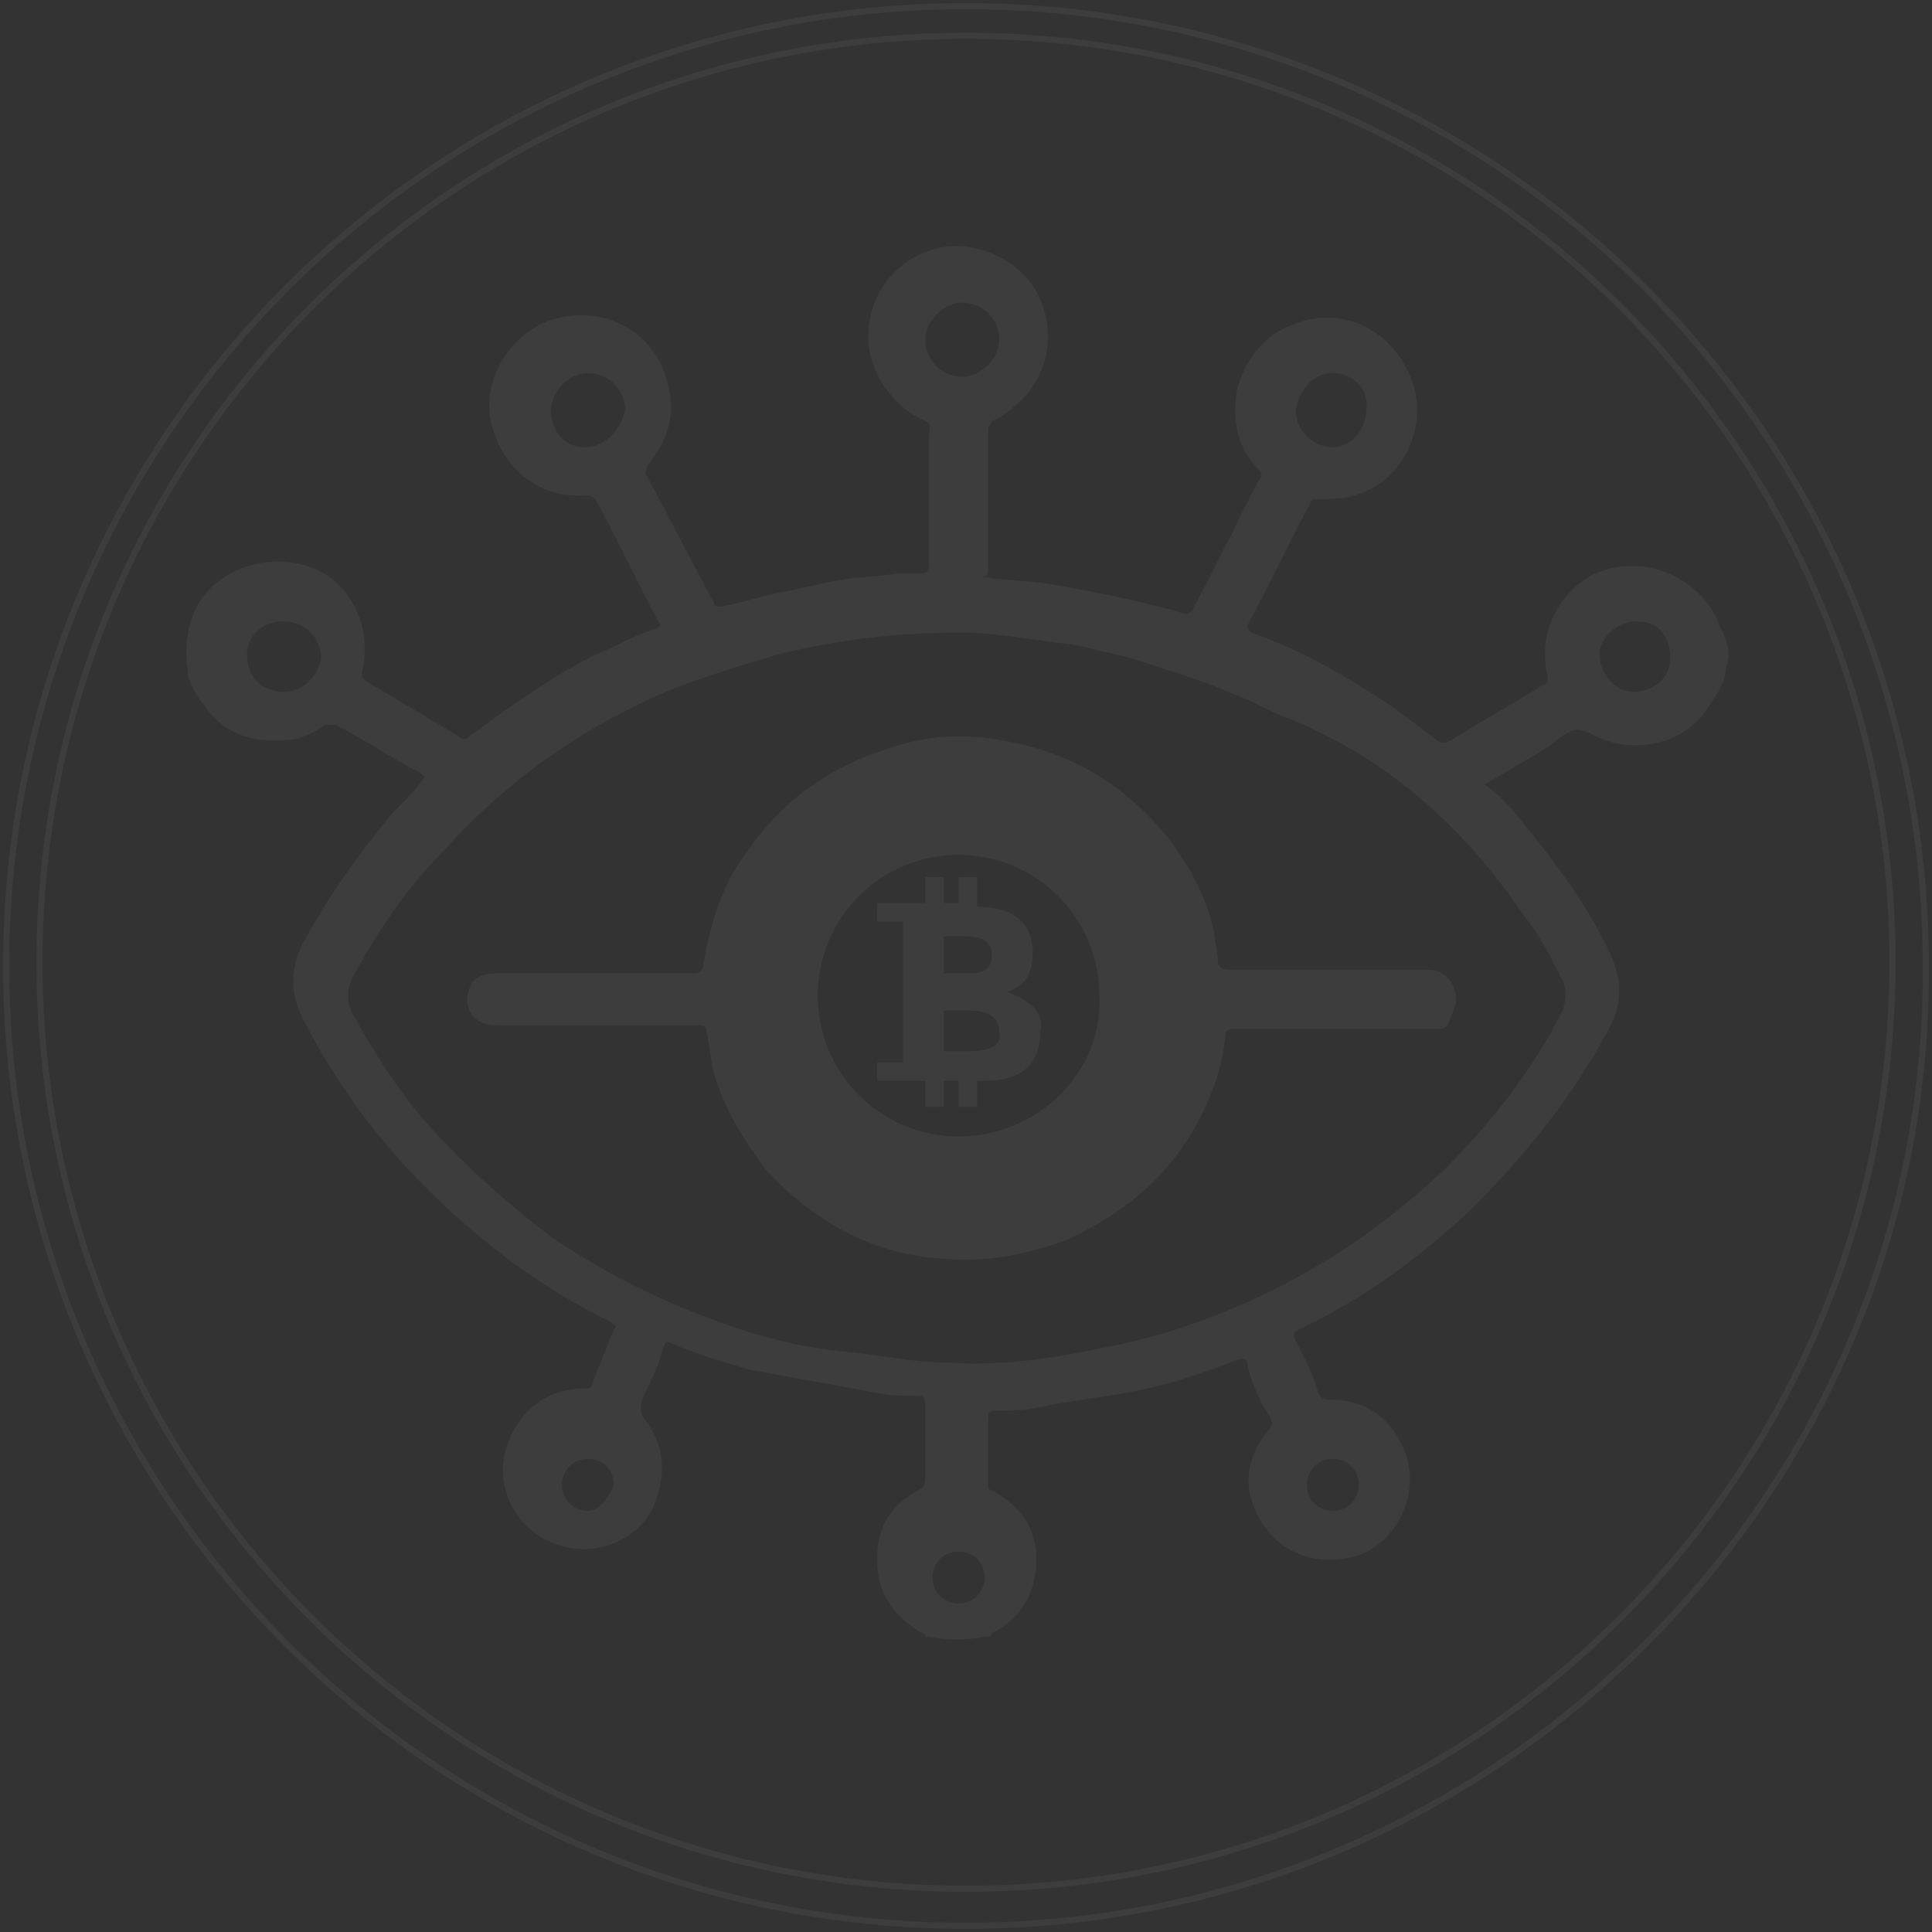 <svg width="314" height="314" viewBox="0 0 314 314" fill="none" xmlns="http://www.w3.org/2000/svg">
<rect x="0" y="0" width="314" height="314" fill="#333333" stroke="none"/>
<path d="M156.998 306.977C240.16 306.977 307.576 239.56 307.576 156.398C307.576 73.235 240.16 5.819 156.998 5.819C73.837 5.819 6.421 73.235 6.421 156.398C6.421 239.56 73.837 306.977 156.998 306.977Z" stroke="white" stroke-opacity="0.05" stroke-miterlimit="10"/>
<path d="M156.998 313C70.868 313 1 243.131 1 157C1 70.869 70.868 1 156.998 1C243.128 1 312.996 70.869 312.996 157C313.598 242.529 243.128 313 156.998 313Z" stroke="white" stroke-opacity="0.05" stroke-miterlimit="10"/>
<path d="M251.561 121.464C255.777 117.85 256.379 118.452 258.186 119.054C264.209 122.668 272.641 121.464 276.858 116.043C278.062 114.236 280.471 111.224 280.471 108.815C281.074 107.008 281.074 105.803 280.471 103.996C280.471 103.394 279.267 101.587 279.267 100.985C275.653 93.155 266.016 89.541 258.186 93.757C253.367 96.769 249.754 102.792 251.561 110.02C251.561 110.622 251.561 111.224 250.958 111.224C246.14 114.236 240.719 117.247 235.901 120.259C234.696 120.861 234.094 120.861 233.491 120.259C231.082 118.452 228.673 116.645 226.264 114.838C219.036 110.02 211.808 105.803 203.376 102.792C202.774 102.189 202.774 102.189 202.774 101.587C206.387 94.962 209.399 88.336 213.013 81.711C213.013 81.108 213.615 81.108 214.217 81.108C216.024 81.108 218.434 81.108 220.24 80.506C228.673 78.097 232.889 67.857 228.673 60.027C225.059 52.799 217.229 49.788 210.001 52.799C205.183 54.606 202.171 58.823 200.967 63.641C200.364 68.46 200.967 72.676 204.58 76.29C205.183 76.892 205.183 77.494 204.58 78.097C203.376 80.506 201.569 83.518 200.364 86.529C197.955 90.745 196.148 94.962 193.739 99.178C193.137 99.78 193.137 99.78 192.534 99.78C191.932 99.78 191.33 99.178 190.727 99.178C188.318 98.576 183.5 97.371 180.488 96.769C177.477 96.166 174.465 95.564 170.851 94.962C167.237 94.359 163.623 94.359 159.407 93.757C160.612 93.757 160.612 93.155 160.612 92.552C160.612 84.722 160.612 77.494 160.612 69.664C160.612 69.062 161.214 69.062 161.214 68.46C162.419 67.857 163.623 67.255 164.828 66.05C170.249 61.834 172.056 54.004 168.442 47.379C165.43 41.958 157.6 38.344 150.975 40.753C141.94 43.765 137.724 55.209 144.35 63.641C146.156 66.05 147.963 67.255 150.373 68.46C151.577 69.062 150.975 69.062 150.975 71.471C150.975 79.301 150.975 82.313 150.975 90.745C150.975 92.552 150.975 93.155 149.77 93.155C148.566 93.155 147.361 93.155 146.156 93.155C142.543 93.757 138.929 93.757 135.917 94.359C132.906 94.962 130.496 95.564 127.485 96.166C123.871 96.769 120.859 97.973 117.246 98.576C116.643 98.576 116.041 98.576 116.041 97.973C112.427 91.348 108.813 84.12 105.199 77.494C104.597 76.892 105.199 76.29 105.199 75.688C108.813 71.471 110.018 66.653 108.211 61.232C105.802 53.402 97.369 49.185 88.937 52.197C81.709 55.209 77.493 63.641 80.505 70.869C82.914 77.494 88.937 81.108 95.562 80.506C96.165 80.506 96.767 81.108 96.767 81.108C100.381 87.734 103.392 94.359 107.006 100.985C107.609 101.587 107.006 102.189 106.404 102.189C102.79 103.394 99.779 105.201 96.767 106.406C89.539 110.02 82.914 114.838 76.289 119.657C75.686 120.259 75.084 120.259 74.482 119.657C69.663 116.645 64.242 113.633 59.424 110.622C58.822 110.02 58.822 110.02 58.822 109.417C59.424 107.008 59.424 103.996 58.822 101.587C57.015 95.564 52.798 91.95 46.775 91.348C41.355 90.745 35.331 93.155 32.32 97.973C30.513 100.985 29.911 105.201 30.513 108.815C30.513 109.417 30.513 109.417 30.513 110.02C31.115 111.224 31.718 113.031 32.922 114.236C35.934 119.054 40.752 120.861 46.775 120.259C48.582 120.259 50.992 119.054 52.798 117.85C53.401 117.85 54.003 117.85 54.605 117.85C59.424 120.259 63.64 123.27 68.459 125.68L69.061 126.282C67.254 128.691 65.447 130.498 63.64 132.305C58.219 138.931 53.401 145.556 49.185 153.386C46.775 158.205 47.378 162.421 49.787 166.637C57.617 181.695 68.459 193.742 81.709 203.981C87.13 208.197 93.153 211.811 99.176 214.823C99.779 215.425 100.381 215.425 99.779 216.027C98.574 219.039 97.369 222.05 96.165 225.062C96.165 225.664 95.562 225.664 94.96 225.664C88.937 225.664 84.119 229.278 82.312 235.301C80.505 240.722 82.914 247.348 88.937 250.359C96.165 253.973 105.199 250.359 107.006 242.529C108.211 238.313 107.609 234.097 104.597 230.483C103.995 229.278 103.995 228.676 104.597 226.869C105.802 224.46 107.006 222.05 107.609 219.641C108.211 217.834 108.211 217.834 109.416 218.437C113.632 220.243 117.848 221.448 122.064 222.653C128.689 223.857 135.315 225.062 141.94 226.267C144.35 226.869 146.759 226.869 149.168 226.869C150.373 226.869 150.373 227.471 150.373 228.676C150.373 234.097 150.373 235.904 150.373 239.518C150.373 240.722 150.373 241.325 149.77 241.927C144.952 244.336 142.543 247.95 142.543 253.371C142.543 258.792 144.952 262.406 149.77 265.417C149.77 265.417 150.373 265.417 150.373 266.02H150.975C153.986 266.622 156.998 266.622 160.01 266.02C160.612 266.02 161.214 266.02 161.214 265.417C166.033 263.008 168.442 258.792 168.442 253.371C168.442 247.95 165.43 244.336 160.612 241.927C160.612 244.336 160.612 243.734 160.612 243.131C160.612 238.915 160.612 234.699 160.612 230.483C160.612 229.881 160.612 229.278 161.816 229.278C164.226 229.278 166.635 229.278 169.044 228.676C175.067 227.471 181.09 226.869 186.511 225.664C191.932 224.46 196.75 222.653 201.569 220.846C202.171 220.846 202.774 220.846 202.774 222.05C203.376 224.46 204.58 227.471 205.785 229.278C206.99 231.085 206.99 231.687 205.785 232.892C203.376 235.904 202.171 240.12 203.376 243.734C205.785 251.564 213.013 255.178 220.843 252.769C227.468 250.359 231.082 241.927 228.071 235.301C225.661 229.881 221.445 227.471 216.024 227.471C215.422 227.471 214.82 227.471 214.217 226.267C213.615 223.857 212.41 221.448 211.206 219.039C210.001 217.232 210.001 216.63 211.206 216.027C221.445 211.209 230.48 204.583 238.912 196.753C247.947 187.718 255.777 178.081 261.8 166.637C263.607 163.023 263.607 159.409 261.8 155.193C258.186 147.363 252.765 140.135 247.344 133.51C245.537 131.101 243.731 129.294 241.321 127.487M216.627 60.63C219.638 60.63 222.65 63.039 222.047 66.653C222.047 69.664 219.638 72.676 216.627 72.676C213.615 72.676 210.604 70.267 210.604 66.653C211.206 63.039 213.615 60.63 216.627 60.63ZM94.96 72.676C91.949 72.676 89.539 70.267 89.539 66.653C89.539 63.641 92.551 60.63 95.562 60.63C98.574 60.63 101.586 63.039 101.586 66.653C100.983 69.664 98.574 72.676 94.96 72.676ZM46.173 112.429C42.559 112.429 40.15 110.02 40.15 106.406C40.15 103.394 42.559 100.985 46.173 100.985C49.185 100.985 52.196 103.394 52.196 107.008C51.594 110.02 49.185 112.429 46.173 112.429ZM95.562 245.541C93.153 245.541 91.346 243.734 91.346 241.325C91.346 238.915 93.153 237.108 95.562 237.108C97.972 237.108 99.779 238.915 99.779 241.325C99.176 243.131 97.369 245.541 95.562 245.541ZM216.627 237.108C219.036 237.108 220.843 238.915 220.843 241.325C220.843 243.734 219.036 245.541 216.627 245.541C214.217 245.541 212.41 243.734 212.41 241.325C212.41 238.915 214.217 237.108 216.627 237.108ZM150.373 55.209C150.373 52.197 153.384 49.185 156.396 49.185C159.407 49.185 162.419 51.595 162.419 55.209C162.419 58.22 159.407 61.232 156.396 61.232C152.782 61.232 150.373 58.22 150.373 55.209ZM155.793 260.599C153.384 260.599 151.577 258.792 151.577 256.382C151.577 253.973 153.384 252.166 155.793 252.166C158.203 252.166 160.01 253.973 160.01 256.382C160.01 258.792 158.203 260.599 155.793 260.599ZM247.947 149.17C250.356 152.182 252.163 155.796 253.97 159.409C254.572 160.614 254.572 162.421 253.97 164.228C249.151 173.865 242.526 182.298 234.696 190.128C223.854 200.367 211.808 208.197 197.955 213.618C191.932 216.027 185.909 217.834 179.283 219.039C170.851 220.846 162.419 222.05 153.986 221.448C148.566 221.448 143.145 220.243 137.122 219.641C131.099 219.039 125.678 217.834 120.257 216.027C109.416 212.413 99.176 207.595 89.539 200.969C82.312 195.548 75.686 189.525 69.663 182.9C64.845 177.479 60.629 170.853 57.015 164.228C56.412 162.421 56.412 161.216 57.015 159.409C61.231 151.579 66.049 144.352 72.072 138.328C82.312 126.884 94.358 118.452 108.211 112.429C114.234 110.02 120.257 108.213 126.28 106.406C135.917 103.996 145.554 102.792 156.998 102.792C159.407 102.792 164.226 103.394 168.442 103.996C172.056 104.599 175.067 104.599 178.681 105.803C182.295 106.406 185.909 107.61 189.523 108.815C195.546 110.622 201.569 113.031 207.592 116.043C225.059 122.668 237.707 134.112 247.947 149.17ZM265.414 112.429C262.402 112.429 259.993 109.417 259.993 106.406C259.993 103.394 263.004 100.985 266.016 100.985C269.63 100.985 271.437 103.394 271.437 107.008C271.437 110.02 269.028 112.429 265.414 112.429Z" fill="white" fill-opacity="0.05"/>
<path d="M236.503 161.216C235.901 158.807 234.094 157.602 232.287 157.602C229.877 157.602 227.468 157.602 225.059 157.602C221.445 157.602 217.831 157.602 214.217 157.602C209.399 157.602 204.58 157.602 199.762 157.602C198.557 157.602 197.955 157 197.955 156.397C197.955 154.59 197.353 152.784 197.353 151.579C196.148 146.158 193.739 141.34 190.125 136.521C182.897 127.486 173.863 122.065 162.419 120.258C155.793 119.054 149.77 119.656 143.145 122.065C134.11 125.077 126.883 130.498 121.462 138.328C117.246 143.749 115.439 150.374 114.234 157C114.234 157.602 113.632 158.204 113.03 158.204C107.006 158.204 101.586 158.204 95.562 158.204C90.744 158.204 85.323 158.204 80.505 158.204C78.698 158.204 76.891 158.807 76.289 160.614C75.084 163.625 76.891 166.637 80.505 166.637C84.119 166.637 87.13 166.637 90.744 166.637C94.358 166.637 97.972 166.637 101.586 166.637C105.802 166.637 110.018 166.637 113.632 166.637C114.234 166.637 114.836 166.637 114.836 167.841C115.439 170.251 115.439 172.058 116.041 174.467C117.848 180.49 120.86 185.309 124.473 190.127C132.303 198.56 141.94 203.98 153.384 204.583C160.01 205.185 166.635 203.98 173.26 201.571C181.09 197.957 187.716 193.139 192.534 185.911C196.148 180.49 198.557 174.467 199.16 168.444C199.16 167.239 199.762 167.239 200.967 167.239C206.387 167.239 211.808 167.239 217.229 167.239C217.831 167.239 218.434 167.239 219.036 167.239C223.854 167.239 228.673 167.239 233.491 167.239C234.094 167.239 234.696 167.239 235.298 166.637C235.901 164.83 237.105 163.023 236.503 161.216ZM155.793 184.706C143.145 184.706 132.906 174.467 132.906 161.818C132.906 149.17 143.145 138.93 155.793 138.93C168.442 138.93 178.681 149.17 178.681 161.818C179.284 174.467 168.442 184.706 155.793 184.706Z" fill="white" fill-opacity="0.05"/>
<path d="M163.623 161.216C167.237 160.012 167.84 157.602 167.84 154.591C167.84 152.784 167.237 147.363 158.805 147.363V142.544H155.793V146.761H153.384V142.544H150.373V146.761H142.543V149.772H146.759V172.66H142.543V175.672H150.373V179.888H153.384V175.672H155.793V179.888H158.805V175.672H160.01C168.442 175.672 169.044 170.251 169.044 167.842C169.647 166.035 169.044 163.023 163.623 161.216ZM161.214 155.193C161.214 158.205 158.805 158.205 156.998 158.205H153.384V152.181H156.396C158.203 152.181 161.214 152.181 161.214 155.193ZM156.998 170.853H153.384V164.228H156.998C158.805 164.228 162.419 164.228 162.419 167.842C163.021 170.853 158.805 170.853 156.998 170.853Z" fill="white" fill-opacity="0.05"/>
</svg>

